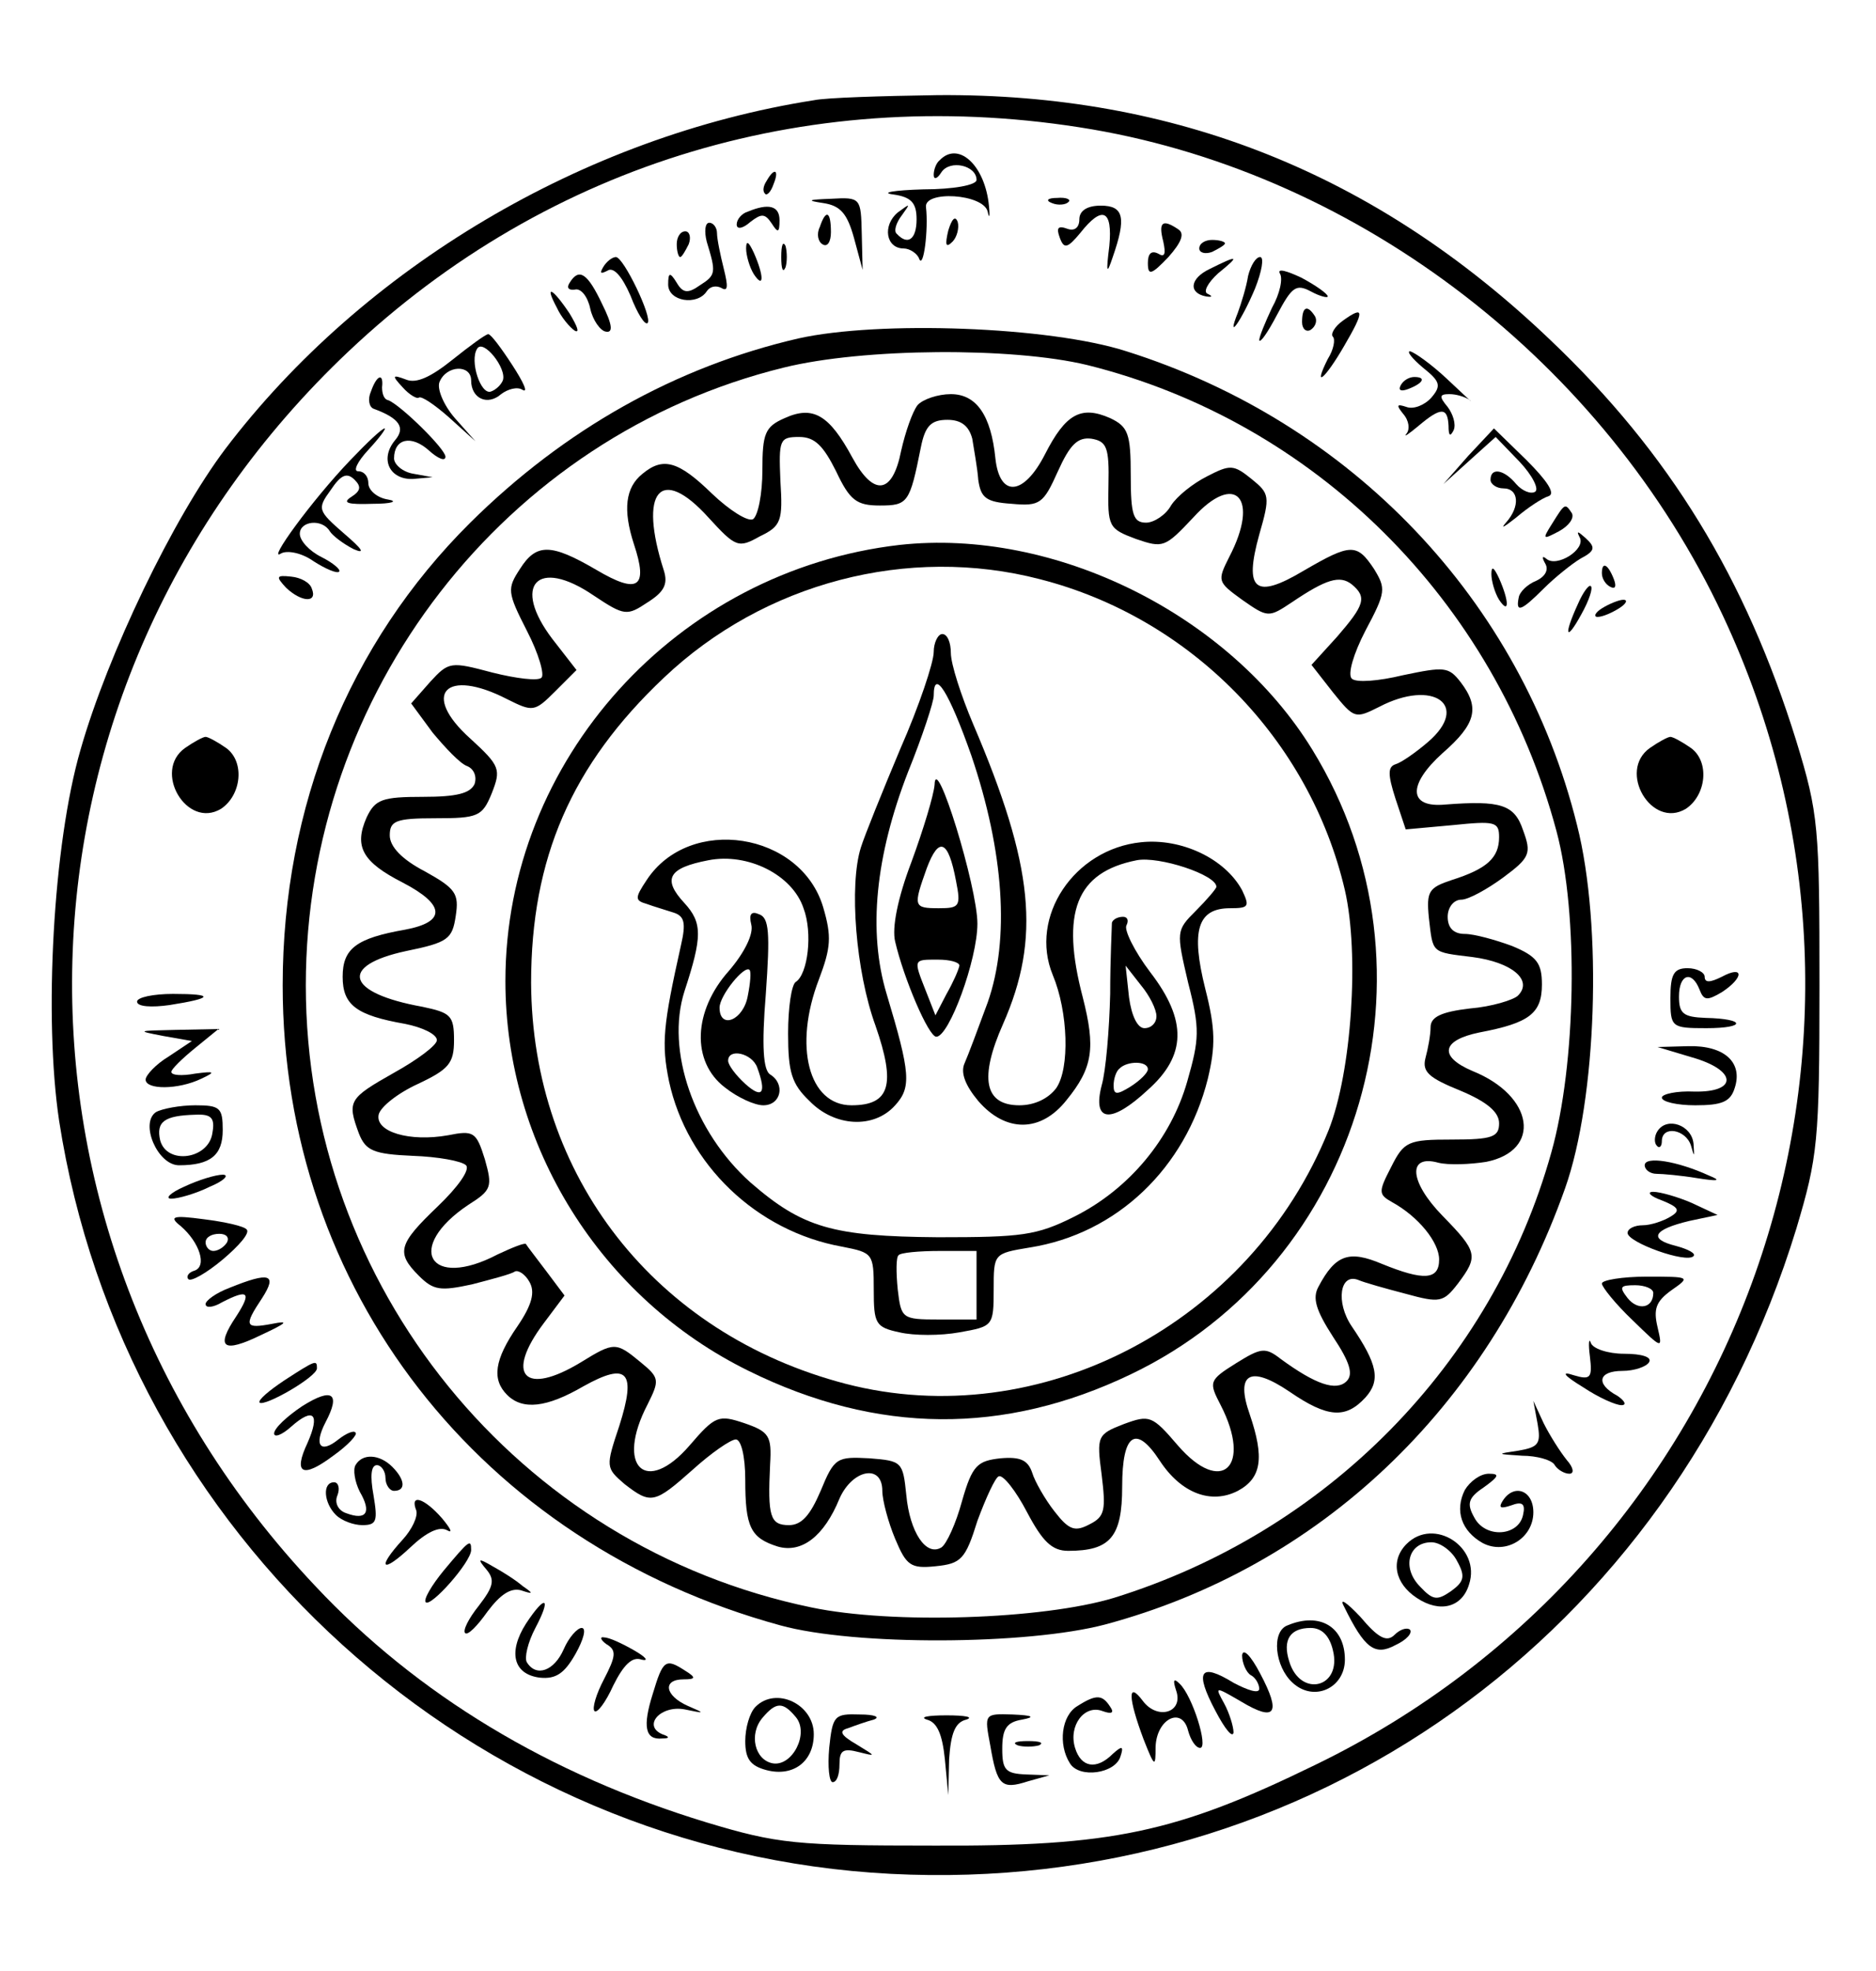 <?xml version="1.0" standalone="no"?>
<!DOCTYPE svg PUBLIC "-//W3C//DTD SVG 20010904//EN"
 "http://www.w3.org/TR/2001/REC-SVG-20010904/DTD/svg10.dtd">
<svg version="1.0" xmlns="http://www.w3.org/2000/svg"
 width="219pt" height="230pt" viewBox="0 0 219 230"
 preserveAspectRatio="xMidYMid meet">

<g transform="translate(0,230) scale(0.1,-0.1)"
fill="#000000" stroke="none">
<path d="M950 2183 c-268 -42 -526 -195 -687 -407 -61 -81 -137 -239 -169
-351 -32 -110 -43 -313 -25 -433 75 -484 483 -854 971 -879 486 -25 911 277
1057 753 25 84 27 101 27 284 0 185 -1 200 -27 285 -59 190 -148 336 -287 468
-204 195 -439 288 -715 286 -66 -1 -131 -3 -145 -6z m325 -34 c314 -54 598
-273 736 -567 236 -502 24 -1100 -476 -1342 -162 -79 -237 -95 -445 -94 -161
0 -182 2 -265 27 -184 56 -338 149 -457 276 -393 416 -376 1049 39 1441 234
221 545 314 868 259z"/>
<path d="M1097 2113 c-4 -3 -7 -11 -7 -17 0 -6 4 -5 9 3 10 15 41 8 41 -9 0
-6 -27 -11 -62 -11 -35 -1 -51 -4 -35 -6 21 -3 27 -10 27 -29 0 -23 -10 -31
-23 -17 -4 3 -1 13 6 22 10 14 10 14 -5 3 -18 -15 -14 -42 7 -42 7 0 16 -6 18
-12 5 -13 11 34 8 60 -3 20 67 16 72 -5 2 -10 3 -5 1 11 -6 45 -36 71 -57 49z"/>
<path d="M895 2089 c-4 -6 -5 -12 -2 -15 2 -3 7 2 10 11 7 17 1 20 -8 4z"/>
<path d="M961 2063 c20 -3 28 -12 36 -41 l10 -37 -1 42 c-1 42 -1 43 -36 41
-27 -1 -29 -2 -9 -5z"/>
<path d="M1228 2063 c7 -3 16 -2 19 1 4 3 -2 6 -13 5 -11 0 -14 -3 -6 -6z"/>
<path d="M873 2053 c-7 -2 -13 -9 -13 -15 0 -6 7 -5 16 3 13 10 17 10 25 -2 7
-11 9 -11 9 4 0 17 -13 20 -37 10z"/>
<path d="M1260 2044 c0 -10 -6 -14 -14 -11 -11 4 -13 1 -9 -10 5 -14 9 -13 24
5 26 33 38 27 34 -15 -4 -32 -3 -34 4 -13 16 46 13 60 -14 60 -16 0 -25 -6
-25 -16z"/>
<path d="M957 2035 c-4 -8 -2 -17 3 -20 6 -4 10 3 10 14 0 25 -6 27 -13 6z"/>
<path d="M1107 2031 c-4 -17 -3 -21 5 -13 5 5 8 16 6 23 -3 8 -7 3 -11 -10z"/>
<path d="M825 2018 c11 -36 11 -39 -8 -51 -14 -10 -20 -9 -27 3 -8 13 -10 12
-10 -2 0 -20 34 -25 45 -8 4 6 11 7 17 4 8 -5 8 2 3 22 -4 16 -8 35 -8 42 0 6
-4 12 -9 12 -5 0 -6 -10 -3 -22z"/>
<path d="M1358 2018 c3 -14 2 -19 -6 -14 -8 4 -12 0 -12 -11 0 -15 4 -14 24 7
15 17 19 27 12 32 -19 13 -24 9 -18 -14z"/>
<path d="M790 2015 c0 -8 2 -15 4 -15 2 0 6 7 10 15 3 8 1 15 -4 15 -6 0 -10
-7 -10 -15z"/>
<path d="M871 2010 c0 -8 4 -22 9 -30 12 -18 12 -2 0 25 -6 13 -9 15 -9 5z"/>
<path d="M912 2000 c0 -14 2 -19 5 -12 2 6 2 18 0 25 -3 6 -5 1 -5 -13z"/>
<path d="M1400 2010 c0 -5 7 -7 15 -4 8 4 15 8 15 10 0 2 -7 4 -15 4 -8 0 -15
-4 -15 -10z"/>
<path d="M704 1988 c-4 -7 -3 -8 5 -4 7 5 17 -6 27 -29 8 -21 17 -35 20 -32 6
6 -28 77 -37 77 -4 0 -11 -5 -15 -12z"/>
<path d="M1412 1986 c-23 -11 -25 -28 -4 -32 7 -1 8 0 2 3 -6 2 0 13 12 24 26
21 24 22 -10 5z"/>
<path d="M1457 1978 c-2 -13 -8 -32 -12 -43 -14 -35 4 -10 20 28 8 20 11 37 6
37 -5 0 -11 -10 -14 -22z"/>
<path d="M1494 1981 c4 -6 0 -24 -9 -40 -8 -17 -15 -34 -15 -38 1 -4 10 9 21
30 17 32 22 36 39 27 11 -6 20 -8 20 -6 0 3 -14 13 -31 22 -17 8 -28 11 -25 5z"/>
<path d="M665 1970 c-4 -6 -1 -9 6 -8 7 2 15 -8 18 -22 3 -14 12 -26 18 -27 9
-2 8 8 -4 32 -17 36 -27 43 -38 25z"/>
<path d="M650 1941 c5 -11 15 -23 21 -27 6 -3 3 5 -6 20 -20 30 -30 35 -15 7z"/>
<path d="M1520 1924 c0 -8 5 -12 10 -9 6 4 8 11 5 16 -9 14 -15 11 -15 -7z"/>
<path d="M1568 1926 c-10 -7 -15 -16 -12 -19 3 -3 1 -15 -6 -26 -18 -36 -3
-23 19 15 24 41 24 48 -1 30z"/>
<path d="M932 1905 c-143 -33 -273 -106 -383 -215 -142 -141 -219 -331 -219
-540 0 -355 230 -651 581 -747 87 -24 288 -23 379 1 250 67 446 252 537 509
37 104 44 306 14 424 -65 262 -263 470 -526 553 -90 29 -289 36 -383 15z m337
-31 c266 -66 476 -275 548 -544 26 -97 23 -272 -6 -375 -69 -247 -262 -443
-511 -520 -83 -25 -258 -31 -353 -11 -343 71 -590 375 -590 726 0 342 232 641
558 721 93 23 267 24 354 3z"/>
<path d="M1071 1827 c-6 -8 -14 -31 -19 -53 -10 -51 -32 -54 -57 -8 -27 50
-46 61 -79 46 -23 -10 -26 -18 -26 -61 0 -27 -5 -53 -11 -57 -6 -3 -27 10 -48
30 -39 38 -57 43 -81 23 -20 -16 -23 -42 -10 -82 17 -51 5 -59 -44 -30 -53 31
-70 31 -89 1 -15 -23 -15 -27 8 -72 14 -27 21 -52 17 -55 -4 -4 -29 -1 -57 6
-49 13 -51 13 -73 -11 l-22 -25 25 -34 c15 -18 32 -36 40 -39 8 -3 12 -12 9
-21 -5 -11 -21 -15 -60 -15 -48 0 -56 -3 -66 -24 -15 -34 -5 -52 42 -76 50
-26 51 -46 3 -55 -57 -10 -73 -22 -73 -55 0 -33 16 -45 73 -55 20 -4 37 -12
37 -19 0 -6 -23 -23 -50 -38 -53 -30 -55 -33 -41 -71 8 -20 17 -24 63 -26 29
-1 57 -6 62 -11 5 -5 -9 -25 -33 -48 -46 -44 -49 -54 -22 -81 17 -17 25 -18
62 -10 23 6 46 12 50 15 4 2 12 -3 17 -12 7 -12 3 -27 -14 -52 -27 -39 -30
-62 -12 -80 18 -18 46 -15 89 10 52 29 62 17 42 -46 -16 -48 -16 -49 6 -68 31
-24 35 -23 80 17 21 19 44 35 50 35 6 0 11 -19 11 -47 0 -55 6 -68 38 -78 28
-8 54 12 72 56 15 34 50 41 50 9 0 -11 7 -37 15 -56 13 -31 18 -35 47 -32 30
3 35 8 49 53 10 27 21 51 25 52 5 2 20 -17 33 -42 18 -34 29 -45 48 -45 49 0
63 16 63 75 0 62 16 73 44 30 25 -38 60 -51 91 -35 28 15 31 39 14 89 -17 48
0 58 46 27 45 -31 66 -32 89 -7 18 20 14 39 -16 83 -19 28 -14 63 8 54 7 -3
32 -10 55 -16 40 -11 44 -10 61 12 24 32 23 37 -18 79 -39 40 -41 72 -5 62 12
-3 37 -2 56 1 65 13 56 77 -16 106 -40 17 -36 36 8 45 58 11 73 22 73 56 0 25
-6 33 -35 45 -19 7 -44 14 -55 14 -13 0 -20 7 -20 20 0 11 7 20 16 20 8 0 30
12 49 26 31 23 33 28 23 55 -10 30 -26 35 -91 30 -43 -4 -44 23 -3 60 39 34
44 53 21 83 -14 18 -19 18 -67 8 -29 -7 -55 -9 -60 -4 -5 5 2 29 16 56 24 45
24 49 10 72 -20 30 -27 30 -82 -2 -57 -34 -70 -23 -52 42 13 45 12 48 -9 65
-21 17 -25 17 -52 3 -16 -8 -35 -23 -42 -34 -6 -11 -20 -20 -29 -20 -15 0 -18
9 -18 55 0 49 -3 57 -24 67 -34 15 -52 5 -76 -42 -25 -49 -53 -51 -58 -5 -5
50 -22 75 -52 75 -15 0 -33 -6 -39 -13z m64 -39 c2 -13 6 -34 7 -48 3 -21 9
-26 39 -28 33 -3 37 0 54 38 14 31 23 40 39 38 18 -3 21 -10 20 -54 -1 -49 0
-51 32 -63 32 -11 34 -10 67 25 49 54 78 23 42 -46 -14 -28 -14 -29 15 -50 30
-21 31 -21 58 -3 40 27 56 32 70 21 18 -15 15 -24 -17 -61 l-30 -33 25 -32
c25 -31 26 -31 54 -17 63 33 107 2 57 -41 -14 -12 -31 -24 -38 -26 -9 -3 -9
-12 0 -40 l12 -36 55 5 c49 5 54 4 54 -14 0 -24 -14 -37 -55 -50 -27 -9 -30
-13 -27 -44 5 -42 2 -40 51 -46 46 -6 71 -27 53 -45 -5 -5 -31 -13 -56 -15
-34 -4 -46 -10 -46 -22 0 -9 -3 -25 -6 -36 -4 -16 4 -23 41 -38 31 -13 45 -25
45 -38 0 -16 -8 -19 -55 -19 -51 0 -56 -2 -71 -32 -15 -29 -15 -32 1 -41 31
-17 55 -47 55 -67 0 -24 -18 -25 -67 -5 -38 16 -54 11 -74 -27 -7 -13 -3 -27
17 -58 20 -30 24 -44 16 -52 -12 -12 -36 -4 -77 26 -18 14 -23 13 -52 -5 -32
-20 -32 -22 -18 -49 37 -72 1 -106 -50 -47 -30 35 -33 36 -63 25 -31 -12 -32
-14 -26 -59 5 -41 4 -49 -14 -58 -17 -9 -24 -7 -41 15 -11 14 -23 35 -26 45
-5 15 -14 19 -37 17 -27 -3 -33 -8 -45 -50 -7 -26 -18 -50 -24 -54 -18 -11
-37 18 -41 61 -4 39 -5 40 -43 43 -38 2 -41 1 -57 -38 -12 -28 -22 -40 -37
-40 -22 0 -25 10 -22 71 2 33 -1 38 -30 48 -30 10 -34 9 -64 -26 -51 -59 -87
-25 -49 48 14 28 14 31 -8 49 -29 24 -31 24 -70 0 -66 -40 -89 -15 -43 46 l24
32 -21 28 c-12 16 -23 30 -24 32 -1 2 -16 -4 -33 -12 -80 -42 -109 8 -34 58
27 17 28 21 19 53 -10 32 -13 34 -43 28 -45 -8 -85 4 -81 24 2 9 22 25 46 36
36 17 42 24 42 51 0 29 -4 32 -37 39 -89 16 -98 48 -19 65 49 10 54 14 58 41
4 26 0 32 -36 52 -27 14 -41 29 -41 42 0 17 7 20 53 20 50 0 55 2 66 29 11 28
10 32 -25 64 -58 52 -29 83 43 46 30 -15 32 -15 56 9 l25 25 -28 36 c-48 63
-18 96 48 51 36 -24 39 -24 63 -8 19 12 24 21 19 37 -30 93 -4 124 52 62 32
-35 35 -36 60 -22 25 12 27 18 24 65 -2 48 -1 51 22 51 18 0 28 -10 43 -40 16
-34 24 -40 51 -40 33 0 35 3 48 68 5 25 12 32 31 32 16 0 25 -7 29 -22z"/>
<path d="M1050 1664 c-260 -30 -460 -251 -460 -509 0 -192 111 -370 284 -455
150 -74 298 -75 446 -4 270 129 370 472 212 729 -97 158 -301 259 -482 239z
m164 -40 c176 -45 315 -187 356 -363 17 -74 8 -212 -19 -280 -91 -226 -337
-355 -564 -296 -222 58 -366 242 -367 468 0 145 47 254 155 356 117 111 285
155 439 115z"/>
<path d="M1090 1539 c0 -12 -17 -63 -39 -113 -21 -50 -42 -102 -46 -115 -14
-44 -6 -145 17 -208 24 -69 17 -93 -28 -93 -50 0 -68 69 -38 147 14 37 15 50
5 84 -26 88 -156 108 -206 32 -14 -21 -14 -24 0 -28 8 -3 22 -7 31 -10 13 -4
15 -12 9 -38 -21 -94 -23 -115 -14 -159 21 -97 102 -175 202 -193 36 -7 37 -8
37 -50 0 -40 2 -44 30 -50 17 -4 48 -4 70 0 39 7 40 7 40 50 0 42 0 42 42 49
102 16 182 93 208 197 9 38 9 58 -3 105 -17 68 -9 94 29 94 22 0 23 2 14 21
-20 37 -71 61 -118 56 -78 -8 -131 -87 -103 -155 18 -43 20 -109 4 -132 -9
-12 -25 -20 -43 -20 -41 0 -47 32 -19 95 44 100 36 184 -35 350 -14 33 -26 70
-26 83 0 12 -4 22 -10 22 -5 0 -10 -10 -10 -21z m44 -121 c38 -112 45 -214 19
-288 -11 -30 -23 -62 -27 -71 -5 -11 1 -26 16 -44 32 -37 73 -37 103 1 31 38
34 61 19 120 -26 99 -8 146 63 160 26 5 93 -17 93 -31 0 -2 -11 -15 -24 -28
-23 -23 -23 -24 -9 -84 14 -54 13 -66 -1 -115 -19 -67 -68 -126 -132 -158 -44
-22 -61 -24 -159 -24 -123 1 -158 11 -219 64 -66 59 -99 154 -77 223 21 64 21
80 0 103 -26 28 -19 41 28 50 46 9 98 -17 111 -56 11 -29 5 -77 -9 -86 -5 -3
-9 -30 -9 -60 0 -45 4 -59 25 -79 29 -30 75 -33 100 -5 19 21 18 37 -10 130
-22 73 -13 161 25 259 17 42 30 82 30 89 0 33 18 4 44 -70z m6 -618 l0 -40
-44 0 c-43 0 -44 1 -48 35 -2 20 -2 38 1 40 2 3 24 5 48 5 l43 0 0 -40z"/>
<path d="M1091 1384 c-1 -12 -13 -52 -27 -90 -16 -42 -23 -77 -19 -93 10 -43
39 -111 48 -111 15 0 48 90 48 132 0 43 -49 202 -50 162z m25 -112 c6 -30 4
-32 -20 -32 -30 0 -30 2 -14 47 14 37 25 33 34 -15z m4 -99 c-1 -5 -7 -19 -15
-33 l-13 -25 -11 28 c-15 38 -15 37 14 37 14 0 25 -3 25 -7z"/>
<path d="M877 1221 c3 -11 -8 -33 -26 -54 -42 -47 -44 -106 -5 -136 15 -12 35
-21 45 -21 21 0 26 25 8 36 -8 5 -10 33 -5 94 5 71 4 89 -8 93 -9 4 -12 0 -9
-12z m-4 -83 c-5 -29 -33 -40 -33 -14 0 14 29 50 35 44 2 -2 1 -15 -2 -30z
m11 -84 c11 -30 6 -37 -14 -19 -11 10 -20 22 -20 27 0 15 28 9 34 -8z"/>
<path d="M1298 1223 c0 -5 -2 -42 -2 -83 -1 -41 -5 -90 -10 -107 -11 -43 11
-45 54 -5 45 40 46 81 3 137 -19 25 -31 50 -28 55 3 6 1 10 -4 10 -6 0 -12 -3
-13 -7z m52 -109 c0 -8 -6 -14 -14 -14 -8 0 -15 14 -18 36 l-4 37 18 -23 c10
-12 18 -28 18 -36z m-10 -62 c0 -4 -9 -13 -20 -20 -16 -10 -20 -10 -20 1 0 8
3 17 7 20 9 9 33 9 33 -1z"/>
<path d="M528 1880 c-25 -20 -42 -28 -54 -23 -16 6 -17 5 -4 -9 8 -9 17 -14
19 -12 3 2 18 -8 35 -23 l31 -28 -24 27 c-13 15 -21 34 -18 42 8 20 37 21 37
2 0 -21 19 -30 35 -16 8 6 19 9 25 5 7 -4 1 9 -12 29 -13 20 -25 36 -28 36 -3
0 -22 -14 -42 -30z m59 -24 c-2 -5 -8 -11 -14 -13 -12 -4 -25 36 -16 50 7 12
35 -23 30 -37z"/>
<path d="M1661 1871 c20 -16 22 -21 10 -35 -8 -9 -21 -14 -29 -11 -12 4 -12 2
-4 -8 7 -8 8 -18 4 -23 -4 -5 2 -1 14 9 26 22 34 22 35 0 0 -12 2 -13 6 -5 3
7 -1 19 -7 27 -10 12 -10 15 2 15 8 0 18 -3 24 -7 5 -5 -7 6 -26 24 -19 18
-39 32 -44 33 -4 0 2 -8 15 -19z"/>
<path d="M433 1843 c-4 -9 -2 -18 3 -20 30 -11 38 -22 25 -37 -18 -22 -6 -46
21 -45 l23 2 -22 4 c-13 2 -23 11 -23 18 0 23 20 28 41 9 10 -9 19 -13 19 -7
0 9 -53 61 -67 66 -5 1 -7 8 -7 15 2 17 -6 15 -13 -5z"/>
<path d="M1635 1850 c-3 -6 1 -7 9 -4 18 7 21 14 7 14 -6 0 -13 -4 -16 -10z"/>
<path d="M409 1763 c-45 -47 -98 -120 -81 -109 7 4 24 1 38 -9 14 -9 28 -15
30 -12 2 2 -7 10 -21 17 -14 7 -25 19 -25 27 0 15 26 18 35 3 3 -5 16 -15 28
-21 14 -6 10 0 -11 18 -31 27 -32 29 -16 51 12 18 19 21 28 12 8 -8 7 -13 -4
-20 -11 -7 -4 -9 25 -8 23 0 30 3 18 5 -13 2 -23 11 -23 19 0 8 -5 14 -12 14
-6 0 -1 11 12 25 13 14 21 25 19 25 -3 0 -21 -17 -40 -37z"/>
<path d="M1714 1768 l-29 -33 31 28 30 27 28 -29 c15 -16 23 -32 18 -35 -5 -3
-15 1 -22 9 -14 17 -30 20 -30 5 0 -5 7 -10 15 -10 18 0 20 -21 3 -40 -7 -8
-2 -5 12 6 14 12 31 23 38 25 8 3 -2 18 -26 42 l-38 37 -30 -32z"/>
<path d="M1812 1689 c-12 -19 -11 -19 8 -9 11 6 18 15 15 21 -8 12 -8 12 -23
-12z"/>
<path d="M1844 1673 c8 -14 -27 -36 -39 -25 -5 4 -5 1 -1 -6 4 -7 0 -15 -11
-20 -10 -4 -19 -13 -20 -19 -4 -19 3 -16 29 10 13 13 33 29 43 35 17 9 18 13
6 24 -9 8 -11 9 -7 1z"/>
<path d="M1741 1630 c0 -8 4 -22 9 -30 12 -18 12 -2 0 25 -6 13 -9 15 -9 5z"/>
<path d="M1870 1631 c0 -6 4 -13 10 -16 6 -3 7 1 4 9 -7 18 -14 21 -14 7z"/>
<path d="M334 1614 c18 -17 37 -18 30 -1 -2 7 -13 13 -24 14 -18 2 -18 0 -6
-13z"/>
<path d="M1842 1595 c-17 -37 -14 -45 4 -12 9 16 14 31 11 33 -2 2 -9 -7 -15
-21z"/>
<path d="M1870 1590 c-8 -5 -10 -10 -5 -10 6 0 17 5 25 10 8 5 11 10 5 10 -5
0 -17 -5 -25 -10z"/>
<path d="M216 1427 c-38 -27 2 -95 42 -71 24 16 28 55 6 71 -10 7 -21 13 -24
13 -3 0 -14 -6 -24 -13z"/>
<path d="M1926 1427 c-38 -27 2 -95 42 -71 24 16 28 55 6 71 -10 7 -21 13 -24
13 -3 0 -14 -6 -24 -13z"/>
<path d="M1950 1135 c0 -34 1 -35 42 -35 47 0 46 11 -1 12 -26 1 -31 5 -31 25
0 26 15 31 24 8 5 -13 9 -13 26 -3 26 17 26 32 0 18 -14 -7 -20 -7 -20 0 0 5
-9 10 -20 10 -16 0 -20 -7 -20 -35z"/>
<path d="M160 1131 c0 -6 17 -7 38 -4 51 8 53 13 4 13 -23 0 -42 -4 -42 -9z"/>
<path d="M190 1091 l34 -6 -27 -18 c-15 -9 -27 -22 -27 -27 0 -12 38 -12 65 1
17 8 16 9 -7 6 -16 -3 -28 -2 -28 2 0 3 12 15 28 28 l27 22 -50 -1 c-45 -1
-46 -1 -15 -7z"/>
<path d="M1975 1066 c53 -15 54 -41 3 -40 -21 1 -38 -3 -38 -7 0 -5 18 -9 39
-9 31 0 41 4 46 20 10 30 -12 50 -54 49 l-36 -1 40 -12z"/>
<path d="M182 1002 c-19 -13 2 -62 27 -62 37 0 51 12 51 41 0 26 -3 29 -32 29
-18 0 -39 -4 -46 -8z m66 -24 c-4 -31 -53 -38 -61 -9 -5 22 5 29 41 30 19 1
23 -4 20 -21z"/>
<path d="M1935 980 c-4 -6 -4 -14 -1 -17 3 -4 6 -1 6 5 0 19 28 14 34 -5 4
-14 4 -14 3 2 -2 22 -31 32 -42 15z"/>
<path d="M1920 940 c0 -5 6 -10 14 -10 7 0 29 -2 47 -5 25 -4 29 -3 14 3 -37
17 -75 23 -75 12z"/>
<path d="M215 915 c-16 -7 -23 -14 -15 -14 8 0 29 6 45 14 17 7 23 14 15 14
-8 0 -28 -6 -45 -14z"/>
<path d="M1940 899 c20 -8 22 -12 10 -19 -8 -5 -23 -10 -32 -10 -10 0 -18 -4
-18 -9 0 -11 69 -36 77 -27 3 3 -6 8 -21 12 -32 8 -26 19 16 29 l33 7 -30 14
c-16 7 -37 13 -45 13 -8 0 -4 -5 10 -10z"/>
<path d="M211 869 c22 -19 31 -47 16 -52 -7 -2 -10 -7 -7 -10 3 -3 21 7 40 23
19 16 32 31 28 35 -3 4 -26 9 -50 12 -37 5 -41 3 -27 -8z m54 -19 c-3 -5 -10
-10 -16 -10 -5 0 -9 5 -9 10 0 6 7 10 16 10 8 0 12 -4 9 -10z"/>
<path d="M268 797 c-16 -6 -28 -15 -28 -19 0 -5 9 -4 19 2 31 16 35 12 17 -16
-25 -37 -16 -44 29 -22 30 14 33 17 13 13 -32 -6 -34 -3 -12 30 18 28 9 31
-38 12z"/>
<path d="M1870 802 c0 -4 16 -24 36 -43 35 -34 35 -34 29 -8 -5 21 -2 30 16
43 23 16 22 16 -29 16 -28 0 -52 -4 -52 -8z m60 -11 c0 -18 -18 -21 -30 -6
-10 13 -9 15 9 15 11 0 21 -4 21 -9z"/>
<path d="M1856 717 c3 -25 1 -28 -19 -22 -15 5 -12 0 11 -14 18 -12 38 -21 45
-21 6 0 4 5 -5 11 -26 14 -22 29 6 29 14 0 28 5 31 10 4 6 -8 10 -29 10 -19 0
-37 6 -39 13 -2 6 -3 -1 -1 -16z"/>
<path d="M332 689 c-18 -12 -31 -23 -29 -26 6 -5 67 30 67 40 0 10 -1 10 -38
-14z"/>
<path d="M353 659 c-18 -12 -33 -26 -33 -32 0 -5 9 -2 20 8 26 23 34 15 19
-19 -17 -36 -6 -42 30 -15 17 12 29 25 26 27 -2 3 -11 -1 -20 -8 -21 -17 -29
-7 -15 20 18 34 8 41 -27 19z"/>
<path d="M1795 638 c4 -23 1 -27 -22 -31 -27 -4 -26 -4 4 -6 17 0 35 -5 38
-11 3 -5 11 -10 17 -10 6 0 5 7 -3 16 -8 10 -20 29 -27 43 l-12 26 5 -27z"/>
<path d="M415 590 c-3 -5 -1 -19 5 -31 14 -24 8 -34 -16 -25 -9 3 -14 12 -10
21 3 8 1 15 -4 15 -14 0 -12 -24 2 -38 7 -7 21 -12 31 -12 17 0 18 5 13 35 -4
22 -3 35 4 35 5 0 10 -7 10 -15 0 -8 5 -15 10 -15 14 0 13 13 -2 28 -15 15
-35 16 -43 2z"/>
<path d="M1710 561 c-12 -24 -4 -48 21 -62 27 -14 59 6 59 36 0 26 -23 34 -36
13 -5 -8 -2 -9 10 -5 13 5 17 2 14 -11 -5 -25 -44 -28 -57 -3 -9 16 -7 23 11
35 18 13 19 16 6 16 -10 0 -22 -9 -28 -19z"/>
<path d="M486 537 c2 -7 -5 -22 -16 -34 -31 -34 -24 -40 9 -9 19 18 34 25 43
20 7 -4 4 2 -6 14 -21 24 -38 29 -30 9z"/>
<path d="M1642 498 c-19 -19 -14 -46 12 -63 27 -18 53 -11 61 16 14 43 -41 79
-73 47z m59 -20 c10 -18 8 -24 -7 -35 -16 -11 -21 -11 -36 5 -22 22 -14 52 13
52 10 0 24 -10 30 -22z"/>
<path d="M518 467 c-14 -17 -24 -34 -21 -37 6 -6 53 47 53 61 0 13 -2 12 -32
-24z"/>
<path d="M568 468 c10 -12 8 -20 -9 -42 -12 -15 -19 -29 -16 -32 3 -3 14 8 26
25 15 20 27 28 39 25 15 -5 15 -4 2 5 -8 7 -24 17 -35 23 -17 10 -18 9 -7 -4z"/>
<path d="M1569 425 c24 -49 36 -58 60 -45 13 6 20 14 17 18 -4 3 -12 0 -18 -6
-9 -9 -19 -4 -40 21 -16 17 -25 23 -19 12z"/>
<path d="M614 405 c-21 -33 -15 -59 16 -63 19 -2 29 5 42 28 9 16 13 30 7 30
-5 0 -15 -11 -21 -25 -11 -25 -32 -33 -43 -15 -3 5 1 23 10 40 19 36 12 40
-11 5z"/>
<path d="M1503 403 c-19 -7 -15 -48 6 -67 25 -23 61 -6 61 27 0 38 -29 56 -67
40z m53 -29 c11 -44 -38 -56 -51 -13 -8 25 1 39 25 39 13 0 22 -9 26 -26z"/>
<path d="M708 381 c12 -7 11 -14 -3 -41 -9 -17 -14 -34 -11 -37 3 -3 13 10 22
30 12 24 22 34 33 30 9 -2 5 3 -9 11 -14 8 -29 15 -35 15 -5 1 -4 -3 3 -8z"/>
<path d="M1450 368 c0 -9 5 -20 10 -23 6 -3 10 -11 10 -16 0 -6 -13 -2 -30 7
-39 24 -46 14 -21 -33 11 -21 20 -32 21 -25 0 7 -5 23 -11 34 -11 20 -11 20
20 2 40 -24 47 -14 22 33 -11 21 -20 30 -21 21z"/>
<path d="M762 323 c-12 -38 -9 -54 11 -52 9 0 9 2 0 5 -23 10 -2 34 26 29 24
-5 25 -5 4 4 -27 12 -30 31 -5 31 14 0 15 2 2 10 -23 15 -26 13 -38 -27z"/>
<path d="M1373 327 c9 -26 -22 -35 -39 -12 -18 24 -17 3 1 -45 13 -33 14 -33
14 -9 1 33 31 48 38 19 3 -11 9 -20 14 -20 10 0 -9 61 -24 75 -7 7 -8 4 -4 -8z"/>
<path d="M882 308 c-7 -7 -12 -25 -12 -40 0 -21 6 -29 25 -34 31 -8 55 10 55
42 0 35 -44 56 -68 32z m47 -12 c16 -19 -4 -58 -27 -54 -21 4 -28 34 -12 53
16 19 24 19 39 1z"/>
<path d="M1258 309 c-19 -11 -23 -45 -9 -67 11 -18 53 -12 59 8 4 12 2 13 -9
3 -19 -19 -37 -16 -44 7 -8 26 11 51 32 43 11 -4 14 -2 9 5 -9 14 -16 15 -38
1z"/>
<path d="M968 260 c-2 -22 0 -40 4 -40 5 0 8 9 8 21 0 16 4 19 23 14 20 -5 20
-5 -3 9 -19 11 -21 16 -10 19 8 3 22 8 30 10 8 3 1 6 -16 6 -30 1 -32 -1 -36
-39z"/>
<path d="M1082 293 c12 -3 18 -17 21 -46 l4 -42 1 42 c2 30 7 43 20 46 9 3 -1
5 -23 5 -22 0 -32 -2 -23 -5z"/>
<path d="M1156 263 c8 -47 13 -52 44 -42 l25 7 -27 1 c-24 1 -28 5 -28 30 0
23 5 31 23 34 16 3 13 5 -11 6 -33 1 -33 1 -26 -36z"/>
<path d="M1188 263 c6 -2 18 -2 25 0 6 3 1 5 -13 5 -14 0 -19 -2 -12 -5z"/>
</g>
</svg>
